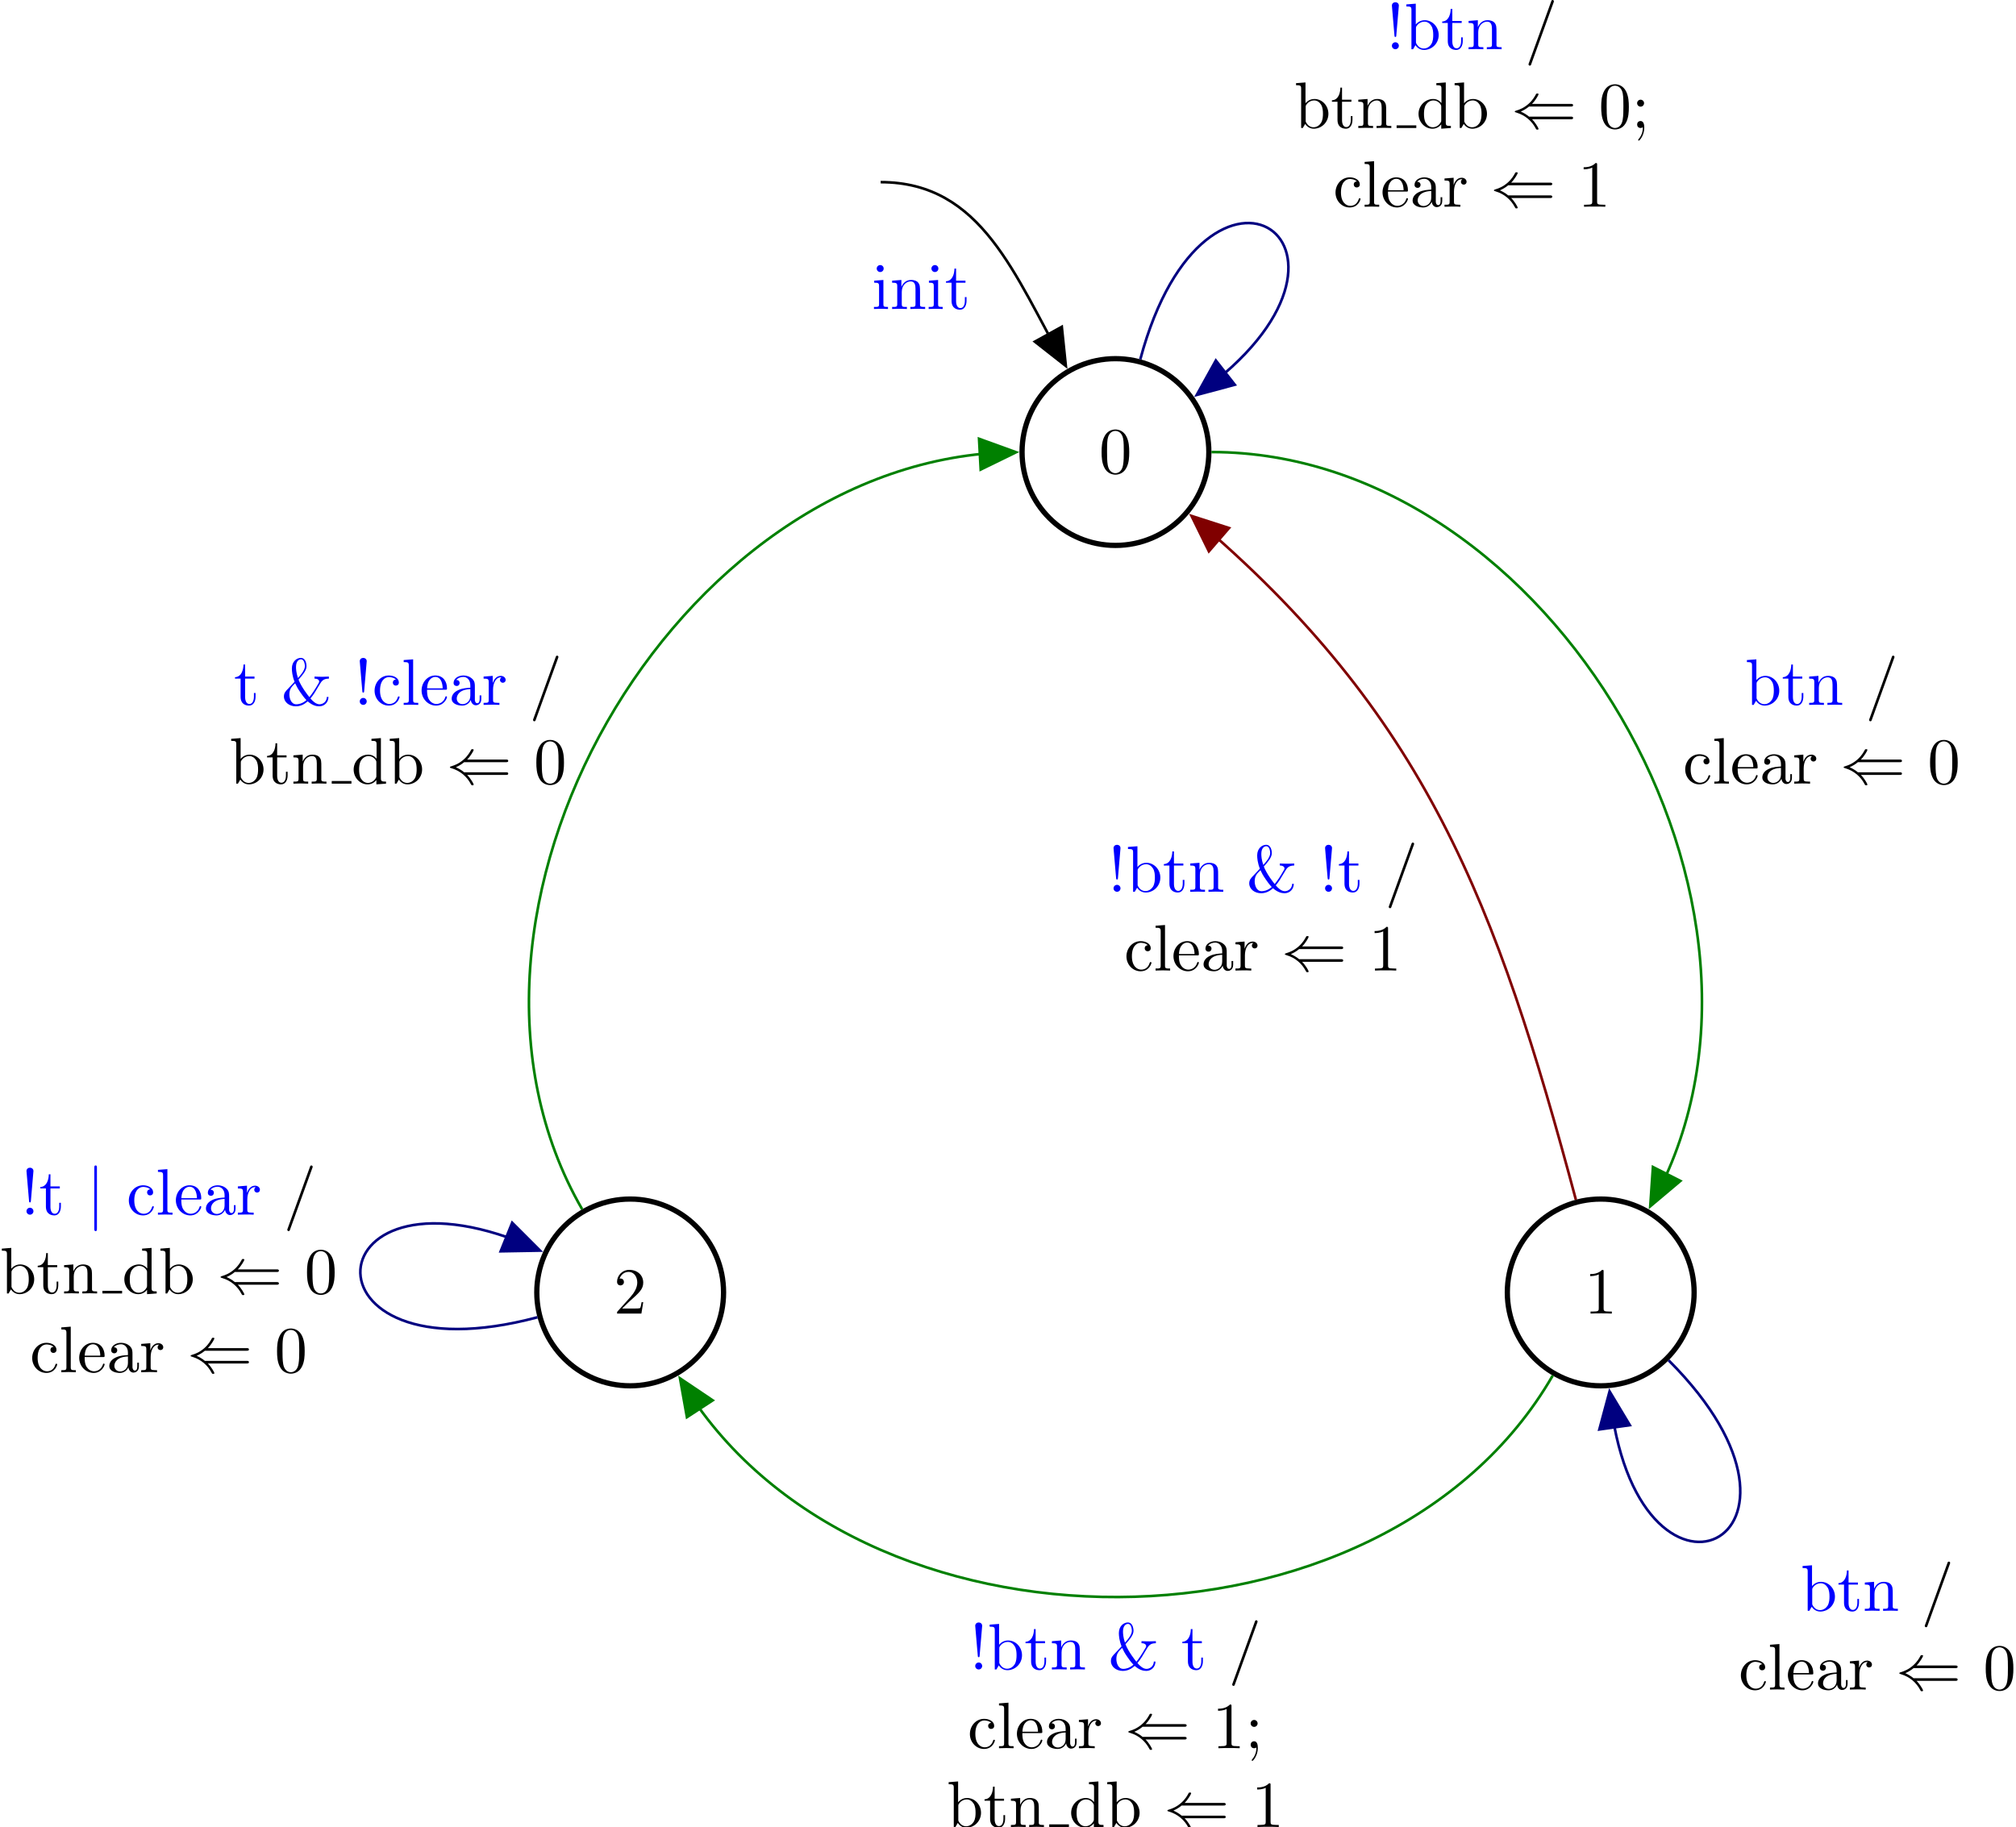 <?xml version='1.0' encoding='UTF-8'?>
<!-- This file was generated by dvisvgm 2.9.1 -->
<svg version='1.1' xmlns='http://www.w3.org/2000/svg' xmlns:xlink='http://www.w3.org/1999/xlink' width='611.912pt' height='554.634pt' viewBox='6.637 -561.272 611.912 554.634'>
<defs>
<path id='g0-40' d='M9.056-1.325C9.225-1.325 9.405-1.325 9.405-1.524S9.225-1.724 9.046-1.724H2.72C2.301-2.082 1.793-2.341 1.465-2.491C1.823-2.65 2.311-2.909 2.72-3.258H9.046C9.225-3.258 9.405-3.258 9.405-3.457S9.225-3.656 9.056-3.656H3.168C3.646-4.115 4.164-4.991 4.164-5.121C4.164-5.23 4.035-5.23 3.975-5.23C3.895-5.23 3.826-5.23 3.786-5.151C3.577-4.772 3.298-4.244 2.65-3.666C1.963-3.059 1.295-2.79 .777-2.64C.608-2.58 .598-2.57 .578-2.55C.558-2.54 .558-2.511 .558-2.491S.558-2.451 .568-2.431L.598-2.411C.618-2.401 .628-2.391 .817-2.331C2.162-1.933 3.158-1.026 3.716 .04C3.826 .239 3.836 .249 3.975 .249C4.035 .249 4.164 .249 4.164 .139C4.164 .01 3.656-.857 3.168-1.325H9.056Z'/>
<path id='g0-106' d='M1.584-7.113C1.584-7.293 1.584-7.472 1.385-7.472S1.186-7.293 1.186-7.113V2.132C1.186 2.311 1.186 2.491 1.385 2.491S1.584 2.311 1.584 2.132V-7.113Z'/>
<path id='g1-33' d='M1.524-2.082L1.913-6.625C1.913-6.954 1.644-7.133 1.385-7.133S.857-6.954 .857-6.625L1.245-2.092C1.255-1.943 1.265-1.863 1.385-1.863C1.484-1.863 1.514-1.913 1.524-2.082ZM1.913-.528C1.913-.817 1.674-1.056 1.385-1.056S.857-.817 .857-.528S1.096 0 1.385 0S1.913-.239 1.913-.528Z'/>
<path id='g1-38' d='M6.934-1.205C6.904-.418 6.267-.09 5.818-.09C5.28-.09 4.762-.598 4.443-.976C4.902-1.504 5.3-2.182 5.758-2.969C6.147-3.626 6.356-3.975 7.243-3.985V-4.294C6.874-4.274 6.336-4.264 6.276-4.264C6.167-4.264 5.33-4.274 5.061-4.294V-3.985C5.519-3.985 5.768-3.796 5.768-3.547C5.768-3.447 5.719-3.377 5.709-3.347C5.161-2.381 4.712-1.704 4.284-1.176C4.154-1.325 3.068-2.69 2.63-3.836C3.168-4.433 3.846-5.191 3.846-5.848C3.846-6.306 3.686-7.133 2.979-7.133C2.361-7.133 1.624-6.585 1.624-5.529C1.624-5.111 1.684-4.394 2.032-3.507L1.126-2.54C.677-2.082 .418-1.813 .418-1.275C.418-.408 1.235 .219 2.222 .219C3.068 .219 3.656-.209 4.025-.538C4.712 .06 5.3 .219 5.778 .219C6.535 .219 7.163-.349 7.183-1.205H6.934ZM2.55-4.075C2.281-4.872 2.252-5.45 2.252-5.758C2.252-6.595 2.65-6.914 2.999-6.914C3.597-6.914 3.597-5.878 3.597-5.858C3.597-5.2 2.79-4.334 2.55-4.075ZM2.122-3.278C2.341-2.809 2.491-2.511 2.919-1.893C3.108-1.614 3.467-1.096 3.836-.727C3.198-.159 2.58-.09 2.301-.09C1.474-.09 1.245-1.056 1.245-1.594C1.245-2.401 1.584-2.76 2.122-3.278Z'/>
<path id='g1-47' d='M4.364-7.093C4.413-7.223 4.413-7.253 4.413-7.273C4.413-7.382 4.324-7.472 4.214-7.472C4.075-7.472 4.035-7.372 4.005-7.273L.608 2.112C.558 2.242 .558 2.271 .558 2.291C.558 2.401 .648 2.491 .757 2.491C.897 2.491 .936 2.391 .966 2.291L4.364-7.093Z'/>
<path id='g1-48' d='M4.583-3.188C4.583-3.985 4.533-4.782 4.184-5.519C3.726-6.476 2.909-6.635 2.491-6.635C1.893-6.635 1.166-6.376 .757-5.45C.438-4.762 .389-3.985 .389-3.188C.389-2.441 .428-1.544 .837-.787C1.265 .02 1.993 .219 2.481 .219C3.019 .219 3.776 .01 4.214-.936C4.533-1.624 4.583-2.401 4.583-3.188ZM2.481 0C2.092 0 1.504-.249 1.325-1.205C1.215-1.803 1.215-2.72 1.215-3.308C1.215-3.945 1.215-4.603 1.295-5.141C1.484-6.326 2.232-6.416 2.481-6.416C2.809-6.416 3.467-6.237 3.656-5.25C3.756-4.692 3.756-3.935 3.756-3.308C3.756-2.56 3.756-1.883 3.646-1.245C3.497-.299 2.929 0 2.481 0Z'/>
<path id='g1-49' d='M2.929-6.376C2.929-6.615 2.929-6.635 2.7-6.635C2.082-5.998 1.205-5.998 .887-5.998V-5.689C1.086-5.689 1.674-5.689 2.192-5.948V-.787C2.192-.428 2.162-.309 1.265-.309H.946V0C1.295-.03 2.162-.03 2.56-.03S3.826-.03 4.174 0V-.309H3.856C2.959-.309 2.929-.418 2.929-.787V-6.376Z'/>
<path id='g1-50' d='M1.265-.767L2.321-1.793C3.875-3.168 4.473-3.706 4.473-4.702C4.473-5.838 3.577-6.635 2.361-6.635C1.235-6.635 .498-5.719 .498-4.832C.498-4.274 .996-4.274 1.026-4.274C1.196-4.274 1.544-4.394 1.544-4.802C1.544-5.061 1.365-5.32 1.016-5.32C.936-5.32 .917-5.32 .887-5.31C1.116-5.958 1.654-6.326 2.232-6.326C3.138-6.326 3.567-5.519 3.567-4.702C3.567-3.905 3.068-3.118 2.521-2.501L.608-.369C.498-.259 .498-.239 .498 0H4.194L4.473-1.733H4.224C4.174-1.435 4.105-.996 4.005-.847C3.935-.767 3.278-.767 3.059-.767H1.265Z'/>
<path id='g1-59' d='M1.913-3.766C1.913-4.055 1.674-4.294 1.385-4.294S.857-4.055 .857-3.766S1.096-3.238 1.385-3.238S1.913-3.477 1.913-3.766ZM1.724-.11C1.724 .169 1.724 .946 1.086 1.684C1.016 1.763 1.016 1.783 1.016 1.813C1.016 1.883 1.066 1.923 1.116 1.923C1.225 1.923 1.943 1.126 1.943-.03C1.943-.319 1.923-1.056 1.385-1.056C1.036-1.056 .857-.787 .857-.528S1.026 0 1.385 0C1.435 0 1.455 0 1.465-.01C1.534-.02 1.644-.04 1.724-.11Z'/>
<path id='g1-97' d='M3.318-.757C3.357-.359 3.626 .06 4.095 .06C4.304 .06 4.912-.08 4.912-.887V-1.445H4.663V-.887C4.663-.309 4.413-.249 4.304-.249C3.975-.249 3.935-.697 3.935-.747V-2.74C3.935-3.158 3.935-3.547 3.577-3.915C3.188-4.304 2.69-4.463 2.212-4.463C1.395-4.463 .707-3.995 .707-3.337C.707-3.039 .907-2.869 1.166-2.869C1.445-2.869 1.624-3.068 1.624-3.328C1.624-3.447 1.574-3.776 1.116-3.786C1.385-4.134 1.873-4.244 2.192-4.244C2.68-4.244 3.248-3.856 3.248-2.969V-2.6C2.74-2.57 2.042-2.54 1.415-2.242C.667-1.903 .418-1.385 .418-.946C.418-.139 1.385 .11 2.012 .11C2.67 .11 3.128-.289 3.318-.757ZM3.248-2.391V-1.395C3.248-.448 2.531-.11 2.082-.11C1.594-.11 1.186-.458 1.186-.956C1.186-1.504 1.604-2.331 3.248-2.391Z'/>
<path id='g1-98' d='M1.714-3.756V-6.914L.279-6.804V-6.496C.976-6.496 1.056-6.426 1.056-5.938V0H1.305C1.315-.01 1.395-.149 1.664-.618C1.813-.389 2.232 .11 2.969 .11C4.154 .11 5.191-.867 5.191-2.152C5.191-3.417 4.214-4.403 3.078-4.403C2.301-4.403 1.873-3.935 1.714-3.756ZM1.743-1.136V-3.188C1.743-3.377 1.743-3.387 1.853-3.547C2.242-4.105 2.79-4.184 3.029-4.184C3.477-4.184 3.836-3.925 4.075-3.547C4.334-3.138 4.364-2.57 4.364-2.162C4.364-1.793 4.344-1.196 4.055-.747C3.846-.438 3.467-.11 2.929-.11C2.481-.11 2.122-.349 1.883-.717C1.743-.927 1.743-.956 1.743-1.136Z'/>
<path id='g1-99' d='M1.166-2.172C1.166-3.796 1.983-4.214 2.511-4.214C2.6-4.214 3.228-4.204 3.577-3.846C3.168-3.816 3.108-3.517 3.108-3.387C3.108-3.128 3.288-2.929 3.567-2.929C3.826-2.929 4.025-3.098 4.025-3.397C4.025-4.075 3.268-4.463 2.501-4.463C1.255-4.463 .339-3.387 .339-2.152C.339-.877 1.325 .11 2.481 .11C3.816 .11 4.134-1.086 4.134-1.186S4.035-1.285 4.005-1.285C3.915-1.285 3.895-1.245 3.875-1.186C3.587-.259 2.939-.139 2.57-.139C2.042-.139 1.166-.568 1.166-2.172Z'/>
<path id='g1-100' d='M3.786-.548V.11L5.25 0V-.309C4.553-.309 4.473-.379 4.473-.867V-6.914L3.039-6.804V-6.496C3.736-6.496 3.816-6.426 3.816-5.938V-3.786C3.527-4.144 3.098-4.403 2.56-4.403C1.385-4.403 .339-3.427 .339-2.142C.339-.877 1.315 .11 2.451 .11C3.088 .11 3.537-.229 3.786-.548ZM3.786-3.218V-1.176C3.786-.996 3.786-.976 3.676-.807C3.377-.329 2.929-.11 2.501-.11C2.052-.11 1.694-.369 1.455-.747C1.196-1.156 1.166-1.724 1.166-2.132C1.166-2.501 1.186-3.098 1.474-3.547C1.684-3.856 2.062-4.184 2.6-4.184C2.949-4.184 3.367-4.035 3.676-3.587C3.786-3.417 3.786-3.397 3.786-3.218Z'/>
<path id='g1-101' d='M1.116-2.511C1.176-3.995 2.012-4.244 2.351-4.244C3.377-4.244 3.477-2.899 3.477-2.511H1.116ZM1.106-2.301H3.885C4.105-2.301 4.134-2.301 4.134-2.511C4.134-3.497 3.597-4.463 2.351-4.463C1.196-4.463 .279-3.437 .279-2.192C.279-.857 1.325 .11 2.471 .11C3.686 .11 4.134-.996 4.134-1.186C4.134-1.285 4.055-1.305 4.005-1.305C3.915-1.305 3.895-1.245 3.875-1.166C3.527-.139 2.63-.139 2.531-.139C2.032-.139 1.634-.438 1.405-.807C1.106-1.285 1.106-1.943 1.106-2.301Z'/>
<path id='g1-105' d='M1.763-4.403L.369-4.294V-3.985C1.016-3.985 1.106-3.925 1.106-3.437V-.757C1.106-.309 .996-.309 .329-.309V0C.648-.01 1.186-.03 1.425-.03C1.773-.03 2.122-.01 2.461 0V-.309C1.803-.309 1.763-.359 1.763-.747V-4.403ZM1.803-6.137C1.803-6.456 1.554-6.665 1.275-6.665C.966-6.665 .747-6.396 .747-6.137C.747-5.868 .966-5.609 1.275-5.609C1.554-5.609 1.803-5.818 1.803-6.137Z'/>
<path id='g1-108' d='M1.763-6.914L.329-6.804V-6.496C1.026-6.496 1.106-6.426 1.106-5.938V-.757C1.106-.309 .996-.309 .329-.309V0C.658-.01 1.186-.03 1.435-.03S2.172-.01 2.54 0V-.309C1.873-.309 1.763-.309 1.763-.757V-6.914Z'/>
<path id='g1-110' d='M1.096-3.427V-.757C1.096-.309 .986-.309 .319-.309V0C.667-.01 1.176-.03 1.445-.03C1.704-.03 2.222-.01 2.56 0V-.309C1.893-.309 1.783-.309 1.783-.757V-2.59C1.783-3.626 2.491-4.184 3.128-4.184C3.756-4.184 3.866-3.646 3.866-3.078V-.757C3.866-.309 3.756-.309 3.088-.309V0C3.437-.01 3.945-.03 4.214-.03C4.473-.03 4.991-.01 5.33 0V-.309C4.812-.309 4.563-.309 4.553-.608V-2.511C4.553-3.367 4.553-3.676 4.244-4.035C4.105-4.204 3.776-4.403 3.198-4.403C2.471-4.403 2.002-3.975 1.724-3.357V-4.403L.319-4.294V-3.985C1.016-3.985 1.096-3.915 1.096-3.427Z'/>
<path id='g1-114' d='M1.664-3.308V-4.403L.279-4.294V-3.985C.976-3.985 1.056-3.915 1.056-3.427V-.757C1.056-.309 .946-.309 .279-.309V0C.667-.01 1.136-.03 1.415-.03C1.813-.03 2.281-.03 2.68 0V-.309H2.471C1.733-.309 1.714-.418 1.714-.777V-2.311C1.714-3.298 2.132-4.184 2.889-4.184C2.959-4.184 2.979-4.184 2.999-4.174C2.969-4.164 2.77-4.045 2.77-3.786C2.77-3.507 2.979-3.357 3.198-3.357C3.377-3.357 3.626-3.477 3.626-3.796S3.318-4.403 2.889-4.403C2.162-4.403 1.803-3.736 1.664-3.308Z'/>
<path id='g1-116' d='M1.724-3.985H3.148V-4.294H1.724V-6.127H1.474C1.465-5.31 1.166-4.244 .189-4.204V-3.985H1.036V-1.235C1.036-.01 1.963 .11 2.321 .11C3.029 .11 3.308-.598 3.308-1.235V-1.803H3.059V-1.255C3.059-.518 2.76-.139 2.391-.139C1.724-.139 1.724-1.046 1.724-1.215V-3.985Z'/>
</defs>
<g id='page1' transform='matrix(2 0 0 2 0 0)'>
<path d='M186.777-212.019C186.777-219.848 180.434-226.195 172.605-226.195C164.777-226.195 158.43-219.848 158.43-212.019C158.43-204.191 164.777-197.848 172.605-197.848C180.434-197.848 186.777-204.191 186.777-212.019Z' stroke='#000' fill='none' stroke-width='.797' stroke-miterlimit='10'/>
<g transform='matrix(1 0 0 1 -2.491 -81.83)'>
<use x='172.604' y='-126.98' xlink:href='#g1-48'/>
</g>
<path d='M176.375-226.098C186.391-263.477 216.051-243.016 185.191-220.84' stroke='#000080' fill='none' stroke-width='.399' stroke-miterlimit='10'/>
<path d='M190.715-222.238L184.941-220.691L187.84-225.918Z' fill='#000080'/>
<path d='M190.715-222.238L184.941-220.691L187.84-225.918Z' stroke='#000080' fill='none' stroke-width='.398' stroke-miterlimit='10'/>
<path d='M260.426-84.461C260.426-92.289 254.078-98.633 246.25-98.633S232.078-92.289 232.078-84.461C232.078-76.633 238.422-70.285 246.25-70.285S260.426-76.633 260.426-84.461Z' stroke='#000' fill='none' stroke-width='.797' stroke-miterlimit='10'/>
<g transform='matrix(1 0 0 1 71.157 45.73)'>
<use x='172.604' y='-126.98' xlink:href='#g1-49'/>
</g>
<path d='M256.555-74.156C283.961-46.75 251.379-31.281 247.598-69.148' stroke='#000080' fill='none' stroke-width='.399' stroke-miterlimit='10'/>
<path d='M246.043-63.664L247.594-69.437L250.668-64.312Z' fill='#000080'/>
<path d='M246.043-63.664L247.594-69.437L250.668-64.312Z' stroke='#000080' fill='none' stroke-width='.398' stroke-miterlimit='10'/>
<path d='M113.129-84.461C113.129-92.289 106.785-98.633 98.957-98.633C91.129-98.633 84.785-92.289 84.785-84.461C84.785-76.633 91.129-70.285 98.957-70.285C106.785-70.285 113.129-76.633 113.129-84.461Z' stroke='#000' fill='none' stroke-width='.797' stroke-miterlimit='10'/>
<g transform='matrix(1 0 0 1 -76.138 45.73)'>
<use x='172.604' y='-126.98' xlink:href='#g1-50'/>
</g>
<path d='M84.883-80.688C47.598-70.699 50.477-106.539 85.019-90.953' stroke='#000080' fill='none' stroke-width='.399' stroke-miterlimit='10'/>
<path d='M81.051-95.035L85.277-90.809L79.301-90.703Z' fill='#000080'/>
<path d='M81.051-95.035L85.277-90.809L79.301-90.703Z' stroke='#000080' fill='none' stroke-width='.398' stroke-miterlimit='10'/>
<path d='M187.176-212.019C238.797-212.019 279.062-142.742 253.934-97.781' stroke='#008000' fill='none' stroke-width='.399' stroke-miterlimit='10'/>
<path d='M258.339-101.383L253.769-97.535L254.175-103.496Z' fill='#008000'/>
<path d='M258.339-101.383L253.769-97.535L254.175-103.496Z' stroke='#008000' fill='none' stroke-width='.398' stroke-miterlimit='10'/>
<path d='M238.965-71.84C213.223-27.25 132.961-27.016 106.652-71.144' stroke='#008000' fill='none' stroke-width='.399' stroke-miterlimit='10'/>
<path d='M107.57-65.527L106.52-71.414L111.48-68.078Z' fill='#008000'/>
<path d='M107.57-65.527L106.52-71.414L111.48-68.078Z' stroke='#008000' fill='none' stroke-width='.398' stroke-miterlimit='10'/>
<path d='M91.672-97.078C65.859-141.785 105.723-211.293 157.227-212.016' stroke='#008000' fill='none' stroke-width='.399' stroke-miterlimit='10'/>
<path d='M151.902-214.031L157.523-211.992L152.152-209.367Z' fill='#008000'/>
<path d='M151.902-214.031L157.523-211.992L152.152-209.367Z' stroke='#008000' fill='none' stroke-width='.398' stroke-miterlimit='10'/>
<path d='M184.383-202.133C219.734-172.242 230.438-143.473 242.481-98.535' stroke='#800000' fill='none' stroke-width='.399' stroke-miterlimit='10'/>
<path d='M186.785-196.953L184.152-202.321L189.84-200.489Z' fill='#800000'/>
<path d='M186.785-196.953L184.152-202.321L189.84-200.489Z' stroke='#800000' fill='none' stroke-width='.398' stroke-miterlimit='10'/>
<g fill='#00f' transform='matrix(1 0 0 1 86.13 -34.708)'>
<use x='182.027' y='-138.935' xlink:href='#g1-98'/>
<use x='187.562' y='-138.935' xlink:href='#g1-116'/>
<use x='191.436' y='-138.935' xlink:href='#g1-110'/>
</g>
<g transform='matrix(1 0 0 1 86.13 -34.708)'>
<use x='200.292' y='-138.935' xlink:href='#g1-47'/>
<use x='172.604' y='-126.98' xlink:href='#g1-99'/>
<use x='177.032' y='-126.98' xlink:href='#g1-108'/>
<use x='179.799' y='-126.98' xlink:href='#g1-101'/>
<use x='184.227' y='-126.98' xlink:href='#g1-97'/>
<use x='189.209' y='-126.98' xlink:href='#g1-114'/>
<use x='196.432' y='-126.98' xlink:href='#g0-40'/>
<use x='209.715' y='-126.98' xlink:href='#g1-48'/>
</g>
<g fill='#00f' transform='matrix(1 0 0 1 -25.593 123.661)'>
<use x='176.058' y='-150.89' xlink:href='#g1-33'/>
<use x='178.825' y='-150.89' xlink:href='#g1-98'/>
<use x='184.36' y='-150.89' xlink:href='#g1-116'/>
<use x='188.234' y='-150.89' xlink:href='#g1-110'/>
<use x='197.09' y='-150.89' xlink:href='#g1-38'/>
<use x='208.16' y='-150.89' xlink:href='#g1-116'/>
</g>
<g transform='matrix(1 0 0 1 -25.593 123.661)'>
<use x='215.355' y='-150.89' xlink:href='#g1-47'/>
<use x='175.767' y='-138.935' xlink:href='#g1-99'/>
<use x='180.195' y='-138.935' xlink:href='#g1-108'/>
<use x='182.963' y='-138.935' xlink:href='#g1-101'/>
<use x='187.39' y='-138.935' xlink:href='#g1-97'/>
<use x='192.372' y='-138.935' xlink:href='#g1-114'/>
<use x='199.595' y='-138.935' xlink:href='#g0-40'/>
<use x='212.878' y='-138.935' xlink:href='#g1-49'/>
<use x='217.86' y='-138.935' xlink:href='#g1-59'/>
<use x='172.604' y='-126.98' xlink:href='#g1-98'/>
<use x='178.139' y='-126.98' xlink:href='#g1-116'/>
<use x='182.013' y='-126.98' xlink:href='#g1-110'/>
</g>
<rect x='188.146' y='-127.378' height='.399' width='2.989' transform='matrix(1 0 0 1 -25.593 123.661)'/>
<g transform='matrix(1 0 0 1 -25.593 123.661)'>
<use x='191.135' y='-126.98' xlink:href='#g1-100'/>
<use x='196.67' y='-126.98' xlink:href='#g1-98'/>
<use x='205.525' y='-126.98' xlink:href='#g0-40'/>
<use x='218.809' y='-126.98' xlink:href='#g1-49'/>
</g>
<g fill='#00f' transform='matrix(1 0 0 1 -134.482 -34.708)'>
<use x='173.277' y='-138.935' xlink:href='#g1-116'/>
<use x='180.472' y='-138.935' xlink:href='#g1-38'/>
<use x='191.542' y='-138.935' xlink:href='#g1-33'/>
<use x='194.309' y='-138.935' xlink:href='#g1-99'/>
<use x='198.737' y='-138.935' xlink:href='#g1-108'/>
<use x='201.504' y='-138.935' xlink:href='#g1-101'/>
<use x='205.932' y='-138.935' xlink:href='#g1-97'/>
<use x='210.913' y='-138.935' xlink:href='#g1-114'/>
</g>
<g transform='matrix(1 0 0 1 -134.482 -34.708)'>
<use x='218.136' y='-138.935' xlink:href='#g1-47'/>
<use x='172.604' y='-126.98' xlink:href='#g1-98'/>
<use x='178.139' y='-126.98' xlink:href='#g1-116'/>
<use x='182.013' y='-126.98' xlink:href='#g1-110'/>
</g>
<rect x='188.146' y='-127.378' height='.399' width='2.989' transform='matrix(1 0 0 1 -134.482 -34.708)'/>
<g transform='matrix(1 0 0 1 -134.482 -34.708)'>
<use x='191.135' y='-126.98' xlink:href='#g1-100'/>
<use x='196.67' y='-126.98' xlink:href='#g1-98'/>
<use x='205.525' y='-126.98' xlink:href='#g0-40'/>
<use x='218.809' y='-126.98' xlink:href='#g1-48'/>
</g>
<g fill='#00f' transform='matrix(1 0 0 1 -1.147 -6.337)'>
<use x='172.604' y='-138.935' xlink:href='#g1-33'/>
<use x='175.372' y='-138.935' xlink:href='#g1-98'/>
<use x='180.906' y='-138.935' xlink:href='#g1-116'/>
<use x='184.781' y='-138.935' xlink:href='#g1-110'/>
<use x='193.636' y='-138.935' xlink:href='#g1-38'/>
<use x='204.706' y='-138.935' xlink:href='#g1-33'/>
<use x='207.473' y='-138.935' xlink:href='#g1-116'/>
</g>
<g transform='matrix(1 0 0 1 -1.147 -6.337)'>
<use x='214.669' y='-138.935' xlink:href='#g1-47'/>
<use x='175.081' y='-126.98' xlink:href='#g1-99'/>
<use x='179.509' y='-126.98' xlink:href='#g1-108'/>
<use x='182.276' y='-126.98' xlink:href='#g1-101'/>
<use x='186.704' y='-126.98' xlink:href='#g1-97'/>
<use x='191.685' y='-126.98' xlink:href='#g1-114'/>
<use x='198.908' y='-126.98' xlink:href='#g0-40'/>
<use x='212.192' y='-126.98' xlink:href='#g1-49'/>
</g>
<path d='M164.918-225.34C157.305-238.734 152.398-252.988 136.973-252.988' stroke='#000' fill='none' stroke-width='.399' stroke-miterlimit='10'/>
<path d='M164.461-231.032L165.074-225.086L160.371-228.778Z'/>
<path d='M164.461-231.032L165.074-225.086L160.371-228.778Z' stroke='#000' fill='none' stroke-width='.398' stroke-miterlimit='10'/>
<g fill='#00f' transform='matrix(1 0 0 1 -36.98 -106.757)'>
<use x='172.604' y='-126.98' xlink:href='#g1-105'/>
<use x='175.372' y='-126.98' xlink:href='#g1-110'/>
<use x='180.906' y='-126.98' xlink:href='#g1-105'/>
<use x='183.674' y='-126.98' xlink:href='#g1-116'/>
</g>
<g fill='#00f' transform='matrix(1 0 0 1 27.127 -122.274)'>
<use x='186.574' y='-150.89' xlink:href='#g1-33'/>
<use x='189.341' y='-150.89' xlink:href='#g1-98'/>
<use x='194.876' y='-150.89' xlink:href='#g1-116'/>
<use x='198.751' y='-150.89' xlink:href='#g1-110'/>
</g>
<g transform='matrix(1 0 0 1 27.127 -122.274)'>
<use x='207.606' y='-150.89' xlink:href='#g1-47'/>
<use x='172.604' y='-138.935' xlink:href='#g1-98'/>
<use x='178.139' y='-138.935' xlink:href='#g1-116'/>
<use x='182.013' y='-138.935' xlink:href='#g1-110'/>
</g>
<rect x='188.146' y='-139.333' height='.399' width='2.989' transform='matrix(1 0 0 1 27.127 -122.274)'/>
<g transform='matrix(1 0 0 1 27.127 -122.274)'>
<use x='191.135' y='-138.935' xlink:href='#g1-100'/>
<use x='196.67' y='-138.935' xlink:href='#g1-98'/>
<use x='205.525' y='-138.935' xlink:href='#g0-40'/>
<use x='218.809' y='-138.935' xlink:href='#g1-48'/>
<use x='223.79' y='-138.935' xlink:href='#g1-59'/>
<use x='178.535' y='-126.98' xlink:href='#g1-99'/>
<use x='182.963' y='-126.98' xlink:href='#g1-108'/>
<use x='185.73' y='-126.98' xlink:href='#g1-101'/>
<use x='190.158' y='-126.98' xlink:href='#g1-97'/>
<use x='195.139' y='-126.98' xlink:href='#g1-114'/>
<use x='202.362' y='-126.98' xlink:href='#g0-40'/>
<use x='215.646' y='-126.98' xlink:href='#g1-49'/>
</g>
<g fill='#00f' transform='matrix(1 0 0 1 94.578 102.805)'>
<use x='182.027' y='-138.935' xlink:href='#g1-98'/>
<use x='187.562' y='-138.935' xlink:href='#g1-116'/>
<use x='191.436' y='-138.935' xlink:href='#g1-110'/>
</g>
<g transform='matrix(1 0 0 1 94.578 102.805)'>
<use x='200.292' y='-138.935' xlink:href='#g1-47'/>
<use x='172.604' y='-126.98' xlink:href='#g1-99'/>
<use x='177.032' y='-126.98' xlink:href='#g1-108'/>
<use x='179.799' y='-126.98' xlink:href='#g1-101'/>
<use x='184.227' y='-126.98' xlink:href='#g1-97'/>
<use x='189.209' y='-126.98' xlink:href='#g1-114'/>
<use x='196.432' y='-126.98' xlink:href='#g0-40'/>
<use x='209.715' y='-126.98' xlink:href='#g1-48'/>
</g>
<g fill='#00f' transform='matrix(1 0 0 1 -169.286 54.63)'>
<use x='175.767' y='-150.89' xlink:href='#g1-33'/>
<use x='178.535' y='-150.89' xlink:href='#g1-116'/>
<use x='185.73' y='-150.89' xlink:href='#g0-106'/>
<use x='191.818' y='-150.89' xlink:href='#g1-99'/>
<use x='196.246' y='-150.89' xlink:href='#g1-108'/>
<use x='199.014' y='-150.89' xlink:href='#g1-101'/>
<use x='203.441' y='-150.89' xlink:href='#g1-97'/>
<use x='208.423' y='-150.89' xlink:href='#g1-114'/>
</g>
<g transform='matrix(1 0 0 1 -169.286 54.63)'>
<use x='215.646' y='-150.89' xlink:href='#g1-47'/>
<use x='172.604' y='-138.935' xlink:href='#g1-98'/>
<use x='178.139' y='-138.935' xlink:href='#g1-116'/>
<use x='182.013' y='-138.935' xlink:href='#g1-110'/>
</g>
<rect x='188.146' y='-139.333' height='.399' width='2.989' transform='matrix(1 0 0 1 -169.286 54.63)'/>
<g transform='matrix(1 0 0 1 -169.286 54.63)'>
<use x='191.135' y='-138.935' xlink:href='#g1-100'/>
<use x='196.67' y='-138.935' xlink:href='#g1-98'/>
<use x='205.525' y='-138.935' xlink:href='#g0-40'/>
<use x='218.809' y='-138.935' xlink:href='#g1-48'/>
<use x='177.151' y='-126.98' xlink:href='#g1-99'/>
<use x='181.579' y='-126.98' xlink:href='#g1-108'/>
<use x='184.346' y='-126.98' xlink:href='#g1-101'/>
<use x='188.774' y='-126.98' xlink:href='#g1-97'/>
<use x='193.755' y='-126.98' xlink:href='#g1-114'/>
<use x='200.978' y='-126.98' xlink:href='#g0-40'/>
<use x='214.262' y='-126.98' xlink:href='#g1-48'/>
</g>
</g>
</svg>